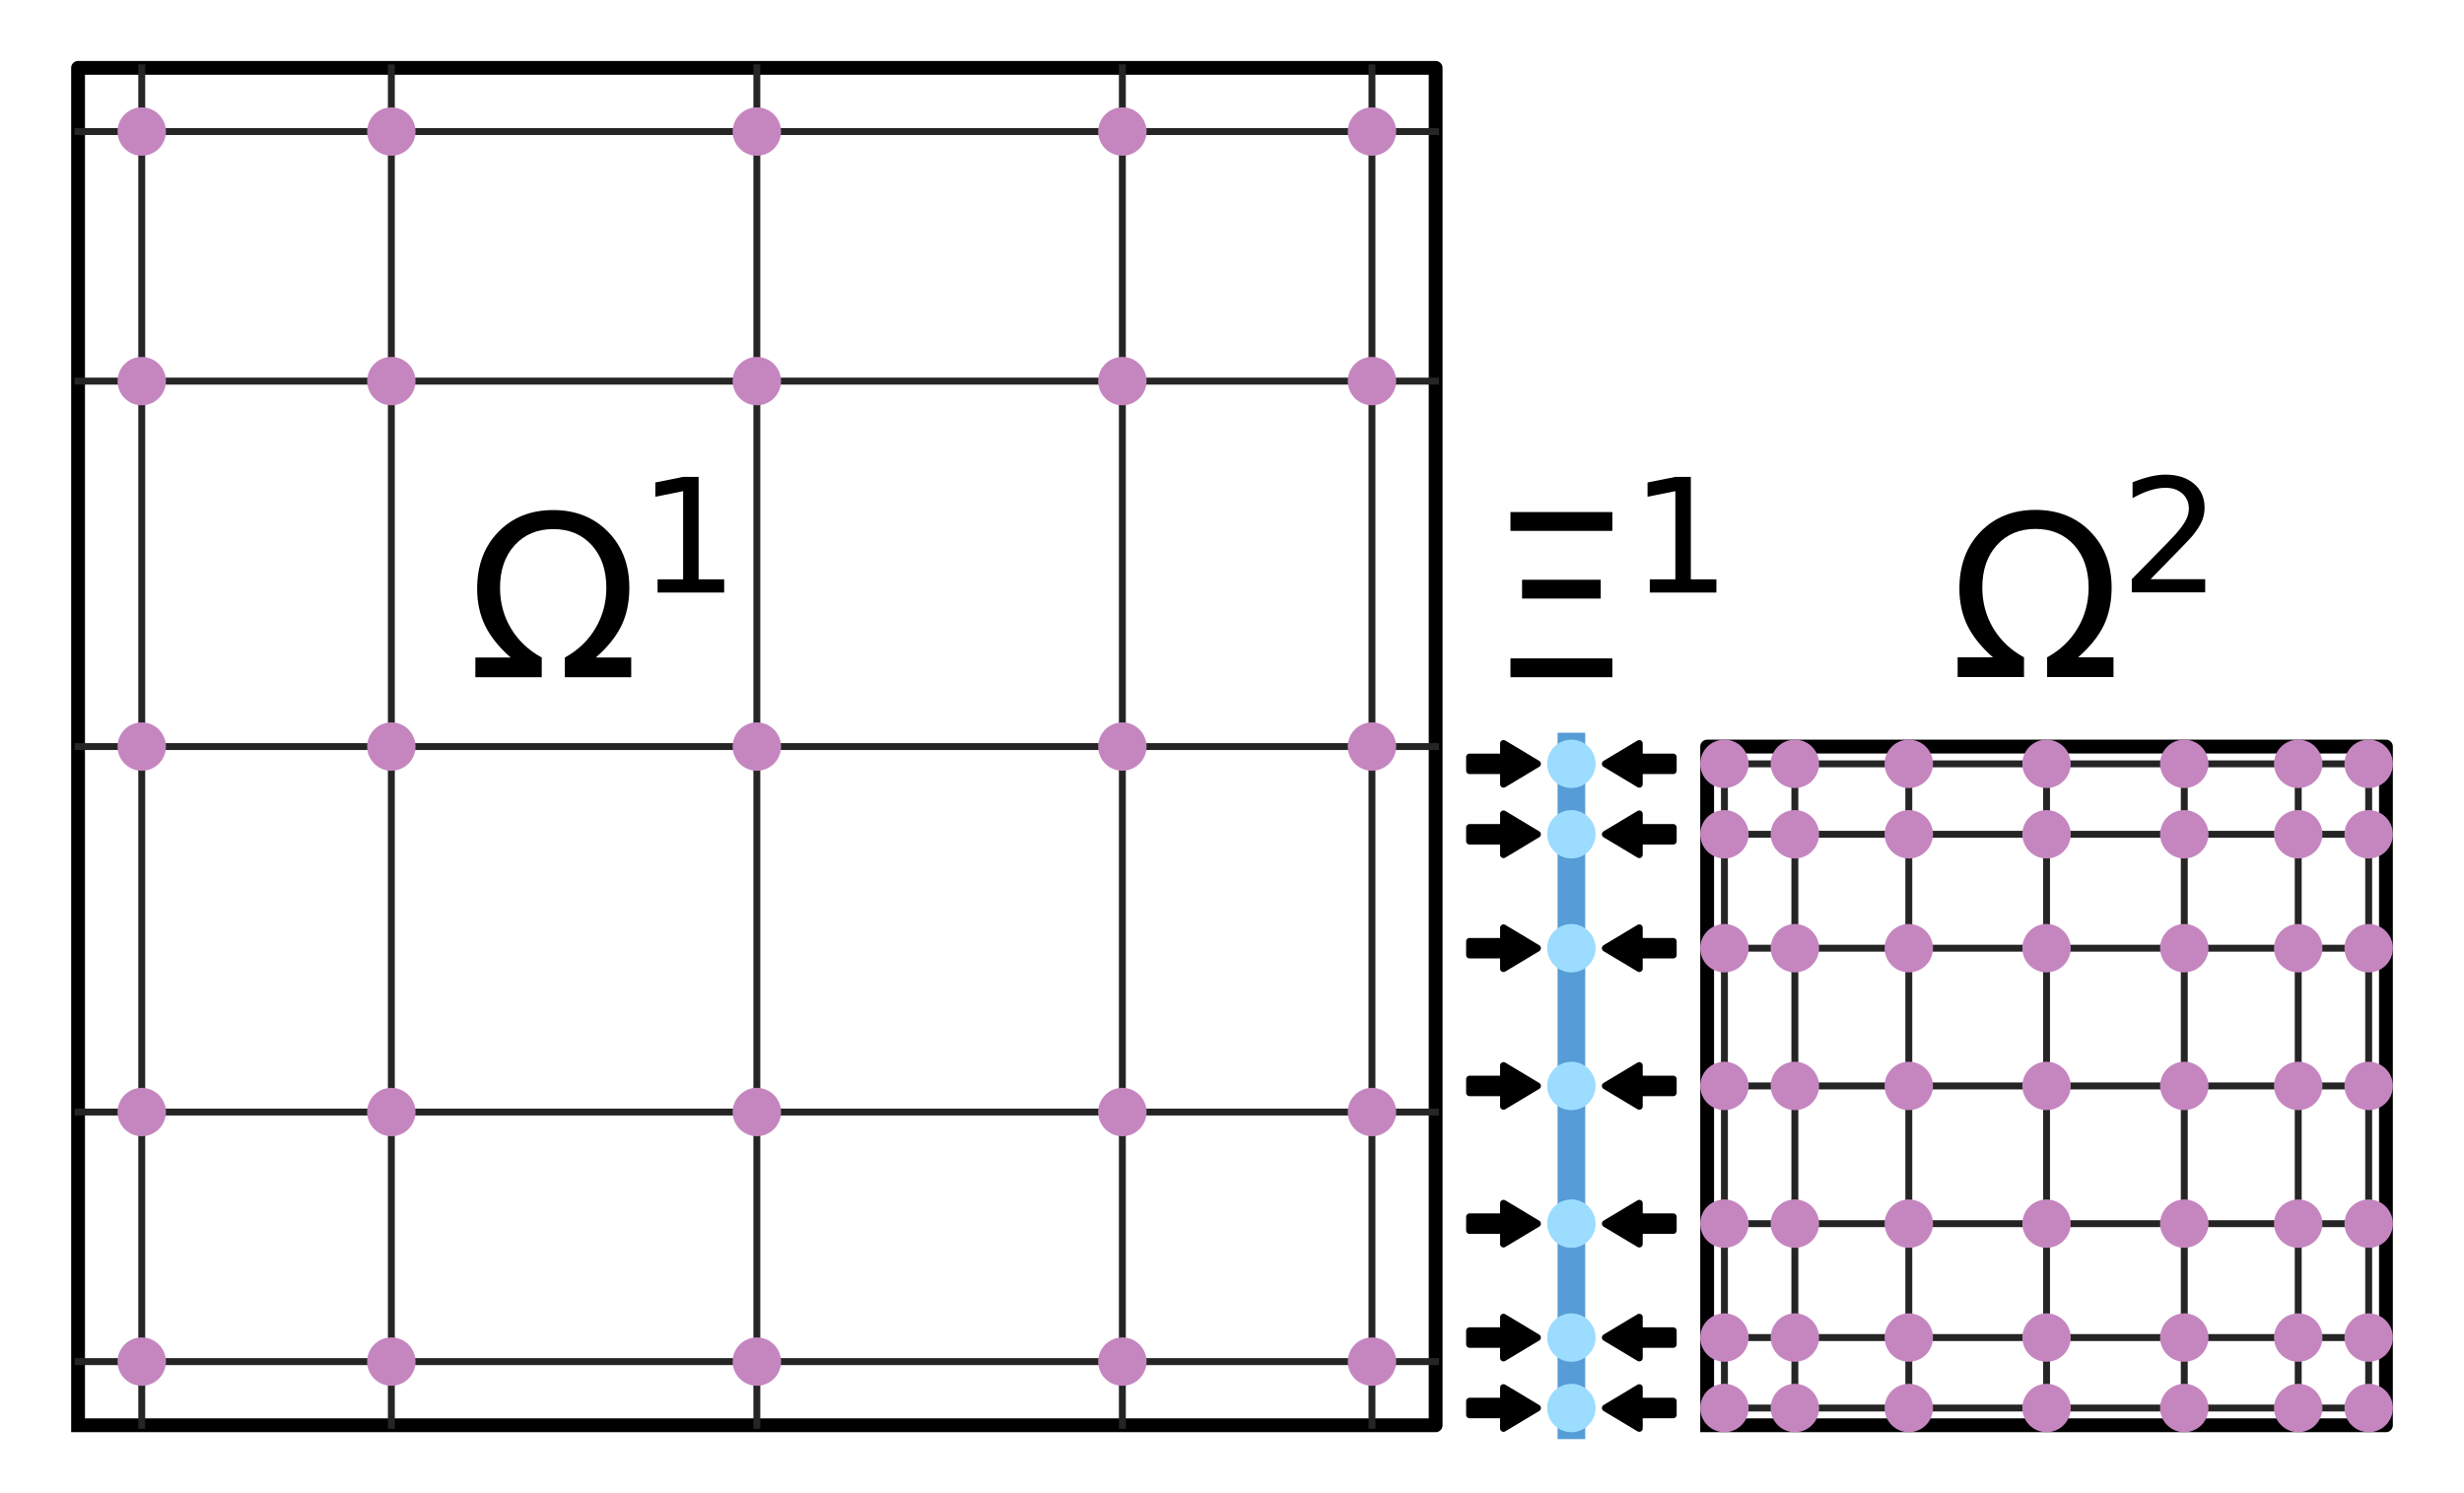 <?xml version="1.0" encoding="utf-8" standalone="no"?>
<!DOCTYPE svg PUBLIC "-//W3C//DTD SVG 1.1//EN"
  "http://www.w3.org/Graphics/SVG/1.1/DTD/svg11.dtd">
<svg height="216pt" version="1.1" viewBox="0 0 356.4 216" width="356.4pt" xmlns="http://www.w3.org/2000/svg" xmlns:xlink="http://www.w3.org/1999/xlink">
 <defs>
  <style type="text/css">*{stroke-linecap:butt;stroke-linejoin:round;}</style>
 </defs>
 <g id="figure_1">
  <g id="patch_1">
   <path d="M 0 216 
L 356.4 216 
L 356.4 0 
L 0 0 
z
" style="fill:none;"/>
  </g>
  <g id="axes_1">
   <g id="patch_2">
    <path clip-path="url(#pdb0bac7416)" d="M 222.382 203.683 
L 217.473 206.629 
L 217.473 204.665 
L 212.564 204.665 
L 212.564 202.702 
L 217.473 202.702 
L 217.473 200.738 
z
" style="stroke:#000000;stroke-linejoin:miter;"/>
   </g>
   <g id="patch_3">
    <path clip-path="url(#pdb0bac7416)" d="M 232.2 203.683 
L 237.109 200.738 
L 237.109 202.702 
L 242.018 202.702 
L 242.018 204.665 
L 237.109 204.665 
L 237.109 206.629 
z
" style="stroke:#000000;stroke-linejoin:miter;"/>
   </g>
   <g id="patch_4">
    <path clip-path="url(#pdb0bac7416)" d="M 222.382 193.493 
L 217.473 196.439 
L 217.473 194.475 
L 212.564 194.475 
L 212.564 192.512 
L 217.473 192.512 
L 217.473 190.548 
z
" style="stroke:#000000;stroke-linejoin:miter;"/>
   </g>
   <g id="patch_5">
    <path clip-path="url(#pdb0bac7416)" d="M 232.2 193.493 
L 237.109 190.548 
L 237.109 192.512 
L 242.018 192.512 
L 242.018 194.475 
L 237.109 194.475 
L 237.109 196.439 
z
" style="stroke:#000000;stroke-linejoin:miter;"/>
   </g>
   <g id="patch_6">
    <path clip-path="url(#pdb0bac7416)" d="M 222.382 177.014 
L 217.473 179.96 
L 217.473 177.996 
L 212.564 177.996 
L 212.564 176.032 
L 217.473 176.032 
L 217.473 174.069 
z
" style="stroke:#000000;stroke-linejoin:miter;"/>
   </g>
   <g id="patch_7">
    <path clip-path="url(#pdb0bac7416)" d="M 232.2 177.014 
L 237.109 174.069 
L 237.109 176.032 
L 242.018 176.032 
L 242.018 177.996 
L 237.109 177.996 
L 237.109 179.96 
z
" style="stroke:#000000;stroke-linejoin:miter;"/>
   </g>
   <g id="patch_8">
    <path clip-path="url(#pdb0bac7416)" d="M 222.382 157.091 
L 217.473 160.036 
L 217.473 158.073 
L 212.564 158.073 
L 212.564 156.109 
L 217.473 156.109 
L 217.473 154.145 
z
" style="stroke:#000000;stroke-linejoin:miter;"/>
   </g>
   <g id="patch_9">
    <path clip-path="url(#pdb0bac7416)" d="M 232.2 157.091 
L 237.109 154.145 
L 237.109 156.109 
L 242.018 156.109 
L 242.018 158.073 
L 237.109 158.073 
L 237.109 160.036 
z
" style="stroke:#000000;stroke-linejoin:miter;"/>
   </g>
   <g id="patch_10">
    <path clip-path="url(#pdb0bac7416)" d="M 222.382 137.168 
L 217.473 140.113 
L 217.473 138.149 
L 212.564 138.149 
L 212.564 136.186 
L 217.473 136.186 
L 217.473 134.222 
z
" style="stroke:#000000;stroke-linejoin:miter;"/>
   </g>
   <g id="patch_11">
    <path clip-path="url(#pdb0bac7416)" d="M 232.2 137.168 
L 237.109 134.222 
L 237.109 136.186 
L 242.018 136.186 
L 242.018 138.149 
L 237.109 138.149 
L 237.109 140.113 
z
" style="stroke:#000000;stroke-linejoin:miter;"/>
   </g>
   <g id="patch_12">
    <path clip-path="url(#pdb0bac7416)" d="M 222.382 120.688 
L 217.473 123.634 
L 217.473 121.67 
L 212.564 121.67 
L 212.564 119.707 
L 217.473 119.707 
L 217.473 117.743 
z
" style="stroke:#000000;stroke-linejoin:miter;"/>
   </g>
   <g id="patch_13">
    <path clip-path="url(#pdb0bac7416)" d="M 232.2 120.688 
L 237.109 117.743 
L 237.109 119.707 
L 242.018 119.707 
L 242.018 121.67 
L 237.109 121.67 
L 237.109 123.634 
z
" style="stroke:#000000;stroke-linejoin:miter;"/>
   </g>
   <g id="patch_14">
    <path clip-path="url(#pdb0bac7416)" d="M 222.382 110.498 
L 217.473 113.444 
L 217.473 111.48 
L 212.564 111.48 
L 212.564 109.517 
L 217.473 109.517 
L 217.473 107.553 
z
" style="stroke:#000000;stroke-linejoin:miter;"/>
   </g>
   <g id="patch_15">
    <path clip-path="url(#pdb0bac7416)" d="M 232.2 110.498 
L 237.109 107.553 
L 237.109 109.517 
L 242.018 109.517 
L 242.018 111.48 
L 237.109 111.48 
L 237.109 113.444 
z
" style="stroke:#000000;stroke-linejoin:miter;"/>
   </g>
   <g id="line2d_1">
    <path clip-path="url(#pdb0bac7416)" d="M 11.291 206.182 
L 207.655 206.182 
L 207.655 9.818 
L 11.291 9.818 
L 11.291 206.182 
" style="fill:none;stroke:#000000;stroke-linecap:square;stroke-width:2;"/>
   </g>
   <g id="line2d_2">
    <path clip-path="url(#pdb0bac7416)" d="M 20.502 206.182 
L 20.502 9.818 
" style="fill:none;stroke:#252525;stroke-linecap:square;"/>
   </g>
   <g id="line2d_3">
    <path clip-path="url(#pdb0bac7416)" d="M 11.291 196.97 
L 207.655 196.97 
" style="fill:none;stroke:#252525;stroke-linecap:square;"/>
   </g>
   <g id="line2d_4">
    <path clip-path="url(#pdb0bac7416)" d="M 56.605 206.182 
L 56.605 9.818 
" style="fill:none;stroke:#252525;stroke-linecap:square;"/>
   </g>
   <g id="line2d_5">
    <path clip-path="url(#pdb0bac7416)" d="M 11.291 160.868 
L 207.655 160.868 
" style="fill:none;stroke:#252525;stroke-linecap:square;"/>
   </g>
   <g id="line2d_6">
    <path clip-path="url(#pdb0bac7416)" d="M 109.473 206.182 
L 109.473 9.818 
" style="fill:none;stroke:#252525;stroke-linecap:square;"/>
   </g>
   <g id="line2d_7">
    <path clip-path="url(#pdb0bac7416)" d="M 11.291 108 
L 207.655 108 
" style="fill:none;stroke:#252525;stroke-linecap:square;"/>
   </g>
   <g id="line2d_8">
    <path clip-path="url(#pdb0bac7416)" d="M 162.341 206.182 
L 162.341 9.818 
" style="fill:none;stroke:#252525;stroke-linecap:square;"/>
   </g>
   <g id="line2d_9">
    <path clip-path="url(#pdb0bac7416)" d="M 11.291 55.132 
L 207.655 55.132 
" style="fill:none;stroke:#252525;stroke-linecap:square;"/>
   </g>
   <g id="line2d_10">
    <path clip-path="url(#pdb0bac7416)" d="M 198.443 206.182 
L 198.443 9.818 
" style="fill:none;stroke:#252525;stroke-linecap:square;"/>
   </g>
   <g id="line2d_11">
    <path clip-path="url(#pdb0bac7416)" d="M 11.291 19.03 
L 207.655 19.03 
" style="fill:none;stroke:#252525;stroke-linecap:square;"/>
   </g>
   <g id="line2d_12">
    <path clip-path="url(#pdb0bac7416)" d="M 20.502 196.97 
" style="fill:none;stroke:#c586c0;stroke-linecap:square;stroke-width:12;"/>
    <defs>
     <path d="M 0 3 
C 0.796 3 1.559 2.684 2.121 2.121 
C 2.684 1.559 3 0.796 3 0 
C 3 -0.796 2.684 -1.559 2.121 -2.121 
C 1.559 -2.684 0.796 -3 0 -3 
C -0.796 -3 -1.559 -2.684 -2.121 -2.121 
C -2.684 -1.559 -3 -0.796 -3 0 
C -3 0.796 -2.684 1.559 -2.121 2.121 
C -1.559 2.684 -0.796 3 0 3 
z
" id="mbd0b4804a3" style="stroke:#c586c0;"/>
    </defs>
    <g clip-path="url(#pdb0bac7416)">
     <use style="fill:#c586c0;stroke:#c586c0;" x="20.502" xlink:href="#mbd0b4804a3" y="196.97"/>
    </g>
   </g>
   <g id="line2d_13">
    <path clip-path="url(#pdb0bac7416)" d="M 20.502 160.868 
" style="fill:none;stroke:#c586c0;stroke-linecap:square;stroke-width:12;"/>
    <g clip-path="url(#pdb0bac7416)">
     <use style="fill:#c586c0;stroke:#c586c0;" x="20.502" xlink:href="#mbd0b4804a3" y="160.868"/>
    </g>
   </g>
   <g id="line2d_14">
    <path clip-path="url(#pdb0bac7416)" d="M 20.502 108 
" style="fill:none;stroke:#c586c0;stroke-linecap:square;stroke-width:12;"/>
    <g clip-path="url(#pdb0bac7416)">
     <use style="fill:#c586c0;stroke:#c586c0;" x="20.502" xlink:href="#mbd0b4804a3" y="108"/>
    </g>
   </g>
   <g id="line2d_15">
    <path clip-path="url(#pdb0bac7416)" d="M 20.502 55.132 
" style="fill:none;stroke:#c586c0;stroke-linecap:square;stroke-width:12;"/>
    <g clip-path="url(#pdb0bac7416)">
     <use style="fill:#c586c0;stroke:#c586c0;" x="20.502" xlink:href="#mbd0b4804a3" y="55.132"/>
    </g>
   </g>
   <g id="line2d_16">
    <path clip-path="url(#pdb0bac7416)" d="M 20.502 19.03 
" style="fill:none;stroke:#c586c0;stroke-linecap:square;stroke-width:12;"/>
    <g clip-path="url(#pdb0bac7416)">
     <use style="fill:#c586c0;stroke:#c586c0;" x="20.502" xlink:href="#mbd0b4804a3" y="19.03"/>
    </g>
   </g>
   <g id="line2d_17">
    <path clip-path="url(#pdb0bac7416)" d="M 56.605 196.97 
" style="fill:none;stroke:#c586c0;stroke-linecap:square;stroke-width:12;"/>
    <g clip-path="url(#pdb0bac7416)">
     <use style="fill:#c586c0;stroke:#c586c0;" x="56.605" xlink:href="#mbd0b4804a3" y="196.97"/>
    </g>
   </g>
   <g id="line2d_18">
    <path clip-path="url(#pdb0bac7416)" d="M 56.605 160.868 
" style="fill:none;stroke:#c586c0;stroke-linecap:square;stroke-width:12;"/>
    <g clip-path="url(#pdb0bac7416)">
     <use style="fill:#c586c0;stroke:#c586c0;" x="56.605" xlink:href="#mbd0b4804a3" y="160.868"/>
    </g>
   </g>
   <g id="line2d_19">
    <path clip-path="url(#pdb0bac7416)" d="M 56.605 108 
" style="fill:none;stroke:#c586c0;stroke-linecap:square;stroke-width:12;"/>
    <g clip-path="url(#pdb0bac7416)">
     <use style="fill:#c586c0;stroke:#c586c0;" x="56.605" xlink:href="#mbd0b4804a3" y="108"/>
    </g>
   </g>
   <g id="line2d_20">
    <path clip-path="url(#pdb0bac7416)" d="M 56.605 55.132 
" style="fill:none;stroke:#c586c0;stroke-linecap:square;stroke-width:12;"/>
    <g clip-path="url(#pdb0bac7416)">
     <use style="fill:#c586c0;stroke:#c586c0;" x="56.605" xlink:href="#mbd0b4804a3" y="55.132"/>
    </g>
   </g>
   <g id="line2d_21">
    <path clip-path="url(#pdb0bac7416)" d="M 56.605 19.03 
" style="fill:none;stroke:#c586c0;stroke-linecap:square;stroke-width:12;"/>
    <g clip-path="url(#pdb0bac7416)">
     <use style="fill:#c586c0;stroke:#c586c0;" x="56.605" xlink:href="#mbd0b4804a3" y="19.03"/>
    </g>
   </g>
   <g id="line2d_22">
    <path clip-path="url(#pdb0bac7416)" d="M 109.473 196.97 
" style="fill:none;stroke:#c586c0;stroke-linecap:square;stroke-width:12;"/>
    <g clip-path="url(#pdb0bac7416)">
     <use style="fill:#c586c0;stroke:#c586c0;" x="109.473" xlink:href="#mbd0b4804a3" y="196.97"/>
    </g>
   </g>
   <g id="line2d_23">
    <path clip-path="url(#pdb0bac7416)" d="M 109.473 160.868 
" style="fill:none;stroke:#c586c0;stroke-linecap:square;stroke-width:12;"/>
    <g clip-path="url(#pdb0bac7416)">
     <use style="fill:#c586c0;stroke:#c586c0;" x="109.473" xlink:href="#mbd0b4804a3" y="160.868"/>
    </g>
   </g>
   <g id="line2d_24">
    <path clip-path="url(#pdb0bac7416)" d="M 109.473 108 
" style="fill:none;stroke:#c586c0;stroke-linecap:square;stroke-width:12;"/>
    <g clip-path="url(#pdb0bac7416)">
     <use style="fill:#c586c0;stroke:#c586c0;" x="109.473" xlink:href="#mbd0b4804a3" y="108"/>
    </g>
   </g>
   <g id="line2d_25">
    <path clip-path="url(#pdb0bac7416)" d="M 109.473 55.132 
" style="fill:none;stroke:#c586c0;stroke-linecap:square;stroke-width:12;"/>
    <g clip-path="url(#pdb0bac7416)">
     <use style="fill:#c586c0;stroke:#c586c0;" x="109.473" xlink:href="#mbd0b4804a3" y="55.132"/>
    </g>
   </g>
   <g id="line2d_26">
    <path clip-path="url(#pdb0bac7416)" d="M 109.473 19.03 
" style="fill:none;stroke:#c586c0;stroke-linecap:square;stroke-width:12;"/>
    <g clip-path="url(#pdb0bac7416)">
     <use style="fill:#c586c0;stroke:#c586c0;" x="109.473" xlink:href="#mbd0b4804a3" y="19.03"/>
    </g>
   </g>
   <g id="line2d_27">
    <path clip-path="url(#pdb0bac7416)" d="M 162.341 196.97 
" style="fill:none;stroke:#c586c0;stroke-linecap:square;stroke-width:12;"/>
    <g clip-path="url(#pdb0bac7416)">
     <use style="fill:#c586c0;stroke:#c586c0;" x="162.341" xlink:href="#mbd0b4804a3" y="196.97"/>
    </g>
   </g>
   <g id="line2d_28">
    <path clip-path="url(#pdb0bac7416)" d="M 162.341 160.868 
" style="fill:none;stroke:#c586c0;stroke-linecap:square;stroke-width:12;"/>
    <g clip-path="url(#pdb0bac7416)">
     <use style="fill:#c586c0;stroke:#c586c0;" x="162.341" xlink:href="#mbd0b4804a3" y="160.868"/>
    </g>
   </g>
   <g id="line2d_29">
    <path clip-path="url(#pdb0bac7416)" d="M 162.341 108 
" style="fill:none;stroke:#c586c0;stroke-linecap:square;stroke-width:12;"/>
    <g clip-path="url(#pdb0bac7416)">
     <use style="fill:#c586c0;stroke:#c586c0;" x="162.341" xlink:href="#mbd0b4804a3" y="108"/>
    </g>
   </g>
   <g id="line2d_30">
    <path clip-path="url(#pdb0bac7416)" d="M 162.341 55.132 
" style="fill:none;stroke:#c586c0;stroke-linecap:square;stroke-width:12;"/>
    <g clip-path="url(#pdb0bac7416)">
     <use style="fill:#c586c0;stroke:#c586c0;" x="162.341" xlink:href="#mbd0b4804a3" y="55.132"/>
    </g>
   </g>
   <g id="line2d_31">
    <path clip-path="url(#pdb0bac7416)" d="M 162.341 19.03 
" style="fill:none;stroke:#c586c0;stroke-linecap:square;stroke-width:12;"/>
    <g clip-path="url(#pdb0bac7416)">
     <use style="fill:#c586c0;stroke:#c586c0;" x="162.341" xlink:href="#mbd0b4804a3" y="19.03"/>
    </g>
   </g>
   <g id="line2d_32">
    <path clip-path="url(#pdb0bac7416)" d="M 198.443 196.97 
" style="fill:none;stroke:#c586c0;stroke-linecap:square;stroke-width:12;"/>
    <g clip-path="url(#pdb0bac7416)">
     <use style="fill:#c586c0;stroke:#c586c0;" x="198.443" xlink:href="#mbd0b4804a3" y="196.97"/>
    </g>
   </g>
   <g id="line2d_33">
    <path clip-path="url(#pdb0bac7416)" d="M 198.443 160.868 
" style="fill:none;stroke:#c586c0;stroke-linecap:square;stroke-width:12;"/>
    <g clip-path="url(#pdb0bac7416)">
     <use style="fill:#c586c0;stroke:#c586c0;" x="198.443" xlink:href="#mbd0b4804a3" y="160.868"/>
    </g>
   </g>
   <g id="line2d_34">
    <path clip-path="url(#pdb0bac7416)" d="M 198.443 108 
" style="fill:none;stroke:#c586c0;stroke-linecap:square;stroke-width:12;"/>
    <g clip-path="url(#pdb0bac7416)">
     <use style="fill:#c586c0;stroke:#c586c0;" x="198.443" xlink:href="#mbd0b4804a3" y="108"/>
    </g>
   </g>
   <g id="line2d_35">
    <path clip-path="url(#pdb0bac7416)" d="M 198.443 55.132 
" style="fill:none;stroke:#c586c0;stroke-linecap:square;stroke-width:12;"/>
    <g clip-path="url(#pdb0bac7416)">
     <use style="fill:#c586c0;stroke:#c586c0;" x="198.443" xlink:href="#mbd0b4804a3" y="55.132"/>
    </g>
   </g>
   <g id="line2d_36">
    <path clip-path="url(#pdb0bac7416)" d="M 198.443 19.03 
" style="fill:none;stroke:#c586c0;stroke-linecap:square;stroke-width:12;"/>
    <g clip-path="url(#pdb0bac7416)">
     <use style="fill:#c586c0;stroke:#c586c0;" x="198.443" xlink:href="#mbd0b4804a3" y="19.03"/>
    </g>
   </g>
   <g id="line2d_37">
    <path clip-path="url(#pdb0bac7416)" d="M 246.927 206.182 
L 345.109 206.182 
L 345.109 108 
L 246.927 108 
L 246.927 206.182 
" style="fill:none;stroke:#000000;stroke-linecap:square;stroke-width:2;"/>
   </g>
   <g id="line2d_38">
    <path clip-path="url(#pdb0bac7416)" d="M 249.426 206.182 
L 249.426 108 
" style="fill:none;stroke:#252525;stroke-linecap:square;"/>
   </g>
   <g id="line2d_39">
    <path clip-path="url(#pdb0bac7416)" d="M 246.927 203.683 
L 345.109 203.683 
" style="fill:none;stroke:#252525;stroke-linecap:square;"/>
   </g>
   <g id="line2d_40">
    <path clip-path="url(#pdb0bac7416)" d="M 259.616 206.182 
L 259.616 108 
" style="fill:none;stroke:#252525;stroke-linecap:square;"/>
   </g>
   <g id="line2d_41">
    <path clip-path="url(#pdb0bac7416)" d="M 246.927 193.493 
L 345.109 193.493 
" style="fill:none;stroke:#252525;stroke-linecap:square;"/>
   </g>
   <g id="line2d_42">
    <path clip-path="url(#pdb0bac7416)" d="M 276.095 206.182 
L 276.095 108 
" style="fill:none;stroke:#252525;stroke-linecap:square;"/>
   </g>
   <g id="line2d_43">
    <path clip-path="url(#pdb0bac7416)" d="M 246.927 177.014 
L 345.109 177.014 
" style="fill:none;stroke:#252525;stroke-linecap:square;"/>
   </g>
   <g id="line2d_44">
    <path clip-path="url(#pdb0bac7416)" d="M 296.018 206.182 
L 296.018 108 
" style="fill:none;stroke:#252525;stroke-linecap:square;"/>
   </g>
   <g id="line2d_45">
    <path clip-path="url(#pdb0bac7416)" d="M 246.927 157.091 
L 345.109 157.091 
" style="fill:none;stroke:#252525;stroke-linecap:square;"/>
   </g>
   <g id="line2d_46">
    <path clip-path="url(#pdb0bac7416)" d="M 315.941 206.182 
L 315.941 108 
" style="fill:none;stroke:#252525;stroke-linecap:square;"/>
   </g>
   <g id="line2d_47">
    <path clip-path="url(#pdb0bac7416)" d="M 246.927 137.168 
L 345.109 137.168 
" style="fill:none;stroke:#252525;stroke-linecap:square;"/>
   </g>
   <g id="line2d_48">
    <path clip-path="url(#pdb0bac7416)" d="M 332.421 206.182 
L 332.421 108 
" style="fill:none;stroke:#252525;stroke-linecap:square;"/>
   </g>
   <g id="line2d_49">
    <path clip-path="url(#pdb0bac7416)" d="M 246.927 120.688 
L 345.109 120.688 
" style="fill:none;stroke:#252525;stroke-linecap:square;"/>
   </g>
   <g id="line2d_50">
    <path clip-path="url(#pdb0bac7416)" d="M 342.611 206.182 
L 342.611 108 
" style="fill:none;stroke:#252525;stroke-linecap:square;"/>
   </g>
   <g id="line2d_51">
    <path clip-path="url(#pdb0bac7416)" d="M 246.927 110.498 
L 345.109 110.498 
" style="fill:none;stroke:#252525;stroke-linecap:square;"/>
   </g>
   <g id="line2d_52">
    <path clip-path="url(#pdb0bac7416)" d="M 249.426 203.683 
" style="fill:none;stroke:#c586c0;stroke-linecap:square;stroke-width:12;"/>
    <g clip-path="url(#pdb0bac7416)">
     <use style="fill:#c586c0;stroke:#c586c0;" x="249.426" xlink:href="#mbd0b4804a3" y="203.683"/>
    </g>
   </g>
   <g id="line2d_53">
    <path clip-path="url(#pdb0bac7416)" d="M 249.426 193.493 
" style="fill:none;stroke:#c586c0;stroke-linecap:square;stroke-width:12;"/>
    <g clip-path="url(#pdb0bac7416)">
     <use style="fill:#c586c0;stroke:#c586c0;" x="249.426" xlink:href="#mbd0b4804a3" y="193.493"/>
    </g>
   </g>
   <g id="line2d_54">
    <path clip-path="url(#pdb0bac7416)" d="M 249.426 177.014 
" style="fill:none;stroke:#c586c0;stroke-linecap:square;stroke-width:12;"/>
    <g clip-path="url(#pdb0bac7416)">
     <use style="fill:#c586c0;stroke:#c586c0;" x="249.426" xlink:href="#mbd0b4804a3" y="177.014"/>
    </g>
   </g>
   <g id="line2d_55">
    <path clip-path="url(#pdb0bac7416)" d="M 249.426 157.091 
" style="fill:none;stroke:#c586c0;stroke-linecap:square;stroke-width:12;"/>
    <g clip-path="url(#pdb0bac7416)">
     <use style="fill:#c586c0;stroke:#c586c0;" x="249.426" xlink:href="#mbd0b4804a3" y="157.091"/>
    </g>
   </g>
   <g id="line2d_56">
    <path clip-path="url(#pdb0bac7416)" d="M 249.426 137.168 
" style="fill:none;stroke:#c586c0;stroke-linecap:square;stroke-width:12;"/>
    <g clip-path="url(#pdb0bac7416)">
     <use style="fill:#c586c0;stroke:#c586c0;" x="249.426" xlink:href="#mbd0b4804a3" y="137.168"/>
    </g>
   </g>
   <g id="line2d_57">
    <path clip-path="url(#pdb0bac7416)" d="M 249.426 120.688 
" style="fill:none;stroke:#c586c0;stroke-linecap:square;stroke-width:12;"/>
    <g clip-path="url(#pdb0bac7416)">
     <use style="fill:#c586c0;stroke:#c586c0;" x="249.426" xlink:href="#mbd0b4804a3" y="120.688"/>
    </g>
   </g>
   <g id="line2d_58">
    <path clip-path="url(#pdb0bac7416)" d="M 249.426 110.498 
" style="fill:none;stroke:#c586c0;stroke-linecap:square;stroke-width:12;"/>
    <g clip-path="url(#pdb0bac7416)">
     <use style="fill:#c586c0;stroke:#c586c0;" x="249.426" xlink:href="#mbd0b4804a3" y="110.498"/>
    </g>
   </g>
   <g id="line2d_59">
    <path clip-path="url(#pdb0bac7416)" d="M 259.616 203.683 
" style="fill:none;stroke:#c586c0;stroke-linecap:square;stroke-width:12;"/>
    <g clip-path="url(#pdb0bac7416)">
     <use style="fill:#c586c0;stroke:#c586c0;" x="259.616" xlink:href="#mbd0b4804a3" y="203.683"/>
    </g>
   </g>
   <g id="line2d_60">
    <path clip-path="url(#pdb0bac7416)" d="M 259.616 193.493 
" style="fill:none;stroke:#c586c0;stroke-linecap:square;stroke-width:12;"/>
    <g clip-path="url(#pdb0bac7416)">
     <use style="fill:#c586c0;stroke:#c586c0;" x="259.616" xlink:href="#mbd0b4804a3" y="193.493"/>
    </g>
   </g>
   <g id="line2d_61">
    <path clip-path="url(#pdb0bac7416)" d="M 259.616 177.014 
" style="fill:none;stroke:#c586c0;stroke-linecap:square;stroke-width:12;"/>
    <g clip-path="url(#pdb0bac7416)">
     <use style="fill:#c586c0;stroke:#c586c0;" x="259.616" xlink:href="#mbd0b4804a3" y="177.014"/>
    </g>
   </g>
   <g id="line2d_62">
    <path clip-path="url(#pdb0bac7416)" d="M 259.616 157.091 
" style="fill:none;stroke:#c586c0;stroke-linecap:square;stroke-width:12;"/>
    <g clip-path="url(#pdb0bac7416)">
     <use style="fill:#c586c0;stroke:#c586c0;" x="259.616" xlink:href="#mbd0b4804a3" y="157.091"/>
    </g>
   </g>
   <g id="line2d_63">
    <path clip-path="url(#pdb0bac7416)" d="M 259.616 137.168 
" style="fill:none;stroke:#c586c0;stroke-linecap:square;stroke-width:12;"/>
    <g clip-path="url(#pdb0bac7416)">
     <use style="fill:#c586c0;stroke:#c586c0;" x="259.616" xlink:href="#mbd0b4804a3" y="137.168"/>
    </g>
   </g>
   <g id="line2d_64">
    <path clip-path="url(#pdb0bac7416)" d="M 259.616 120.688 
" style="fill:none;stroke:#c586c0;stroke-linecap:square;stroke-width:12;"/>
    <g clip-path="url(#pdb0bac7416)">
     <use style="fill:#c586c0;stroke:#c586c0;" x="259.616" xlink:href="#mbd0b4804a3" y="120.688"/>
    </g>
   </g>
   <g id="line2d_65">
    <path clip-path="url(#pdb0bac7416)" d="M 259.616 110.498 
" style="fill:none;stroke:#c586c0;stroke-linecap:square;stroke-width:12;"/>
    <g clip-path="url(#pdb0bac7416)">
     <use style="fill:#c586c0;stroke:#c586c0;" x="259.616" xlink:href="#mbd0b4804a3" y="110.498"/>
    </g>
   </g>
   <g id="line2d_66">
    <path clip-path="url(#pdb0bac7416)" d="M 276.095 203.683 
" style="fill:none;stroke:#c586c0;stroke-linecap:square;stroke-width:12;"/>
    <g clip-path="url(#pdb0bac7416)">
     <use style="fill:#c586c0;stroke:#c586c0;" x="276.095" xlink:href="#mbd0b4804a3" y="203.683"/>
    </g>
   </g>
   <g id="line2d_67">
    <path clip-path="url(#pdb0bac7416)" d="M 276.095 193.493 
" style="fill:none;stroke:#c586c0;stroke-linecap:square;stroke-width:12;"/>
    <g clip-path="url(#pdb0bac7416)">
     <use style="fill:#c586c0;stroke:#c586c0;" x="276.095" xlink:href="#mbd0b4804a3" y="193.493"/>
    </g>
   </g>
   <g id="line2d_68">
    <path clip-path="url(#pdb0bac7416)" d="M 276.095 177.014 
" style="fill:none;stroke:#c586c0;stroke-linecap:square;stroke-width:12;"/>
    <g clip-path="url(#pdb0bac7416)">
     <use style="fill:#c586c0;stroke:#c586c0;" x="276.095" xlink:href="#mbd0b4804a3" y="177.014"/>
    </g>
   </g>
   <g id="line2d_69">
    <path clip-path="url(#pdb0bac7416)" d="M 276.095 157.091 
" style="fill:none;stroke:#c586c0;stroke-linecap:square;stroke-width:12;"/>
    <g clip-path="url(#pdb0bac7416)">
     <use style="fill:#c586c0;stroke:#c586c0;" x="276.095" xlink:href="#mbd0b4804a3" y="157.091"/>
    </g>
   </g>
   <g id="line2d_70">
    <path clip-path="url(#pdb0bac7416)" d="M 276.095 137.168 
" style="fill:none;stroke:#c586c0;stroke-linecap:square;stroke-width:12;"/>
    <g clip-path="url(#pdb0bac7416)">
     <use style="fill:#c586c0;stroke:#c586c0;" x="276.095" xlink:href="#mbd0b4804a3" y="137.168"/>
    </g>
   </g>
   <g id="line2d_71">
    <path clip-path="url(#pdb0bac7416)" d="M 276.095 120.688 
" style="fill:none;stroke:#c586c0;stroke-linecap:square;stroke-width:12;"/>
    <g clip-path="url(#pdb0bac7416)">
     <use style="fill:#c586c0;stroke:#c586c0;" x="276.095" xlink:href="#mbd0b4804a3" y="120.688"/>
    </g>
   </g>
   <g id="line2d_72">
    <path clip-path="url(#pdb0bac7416)" d="M 276.095 110.498 
" style="fill:none;stroke:#c586c0;stroke-linecap:square;stroke-width:12;"/>
    <g clip-path="url(#pdb0bac7416)">
     <use style="fill:#c586c0;stroke:#c586c0;" x="276.095" xlink:href="#mbd0b4804a3" y="110.498"/>
    </g>
   </g>
   <g id="line2d_73">
    <path clip-path="url(#pdb0bac7416)" d="M 296.018 203.683 
" style="fill:none;stroke:#c586c0;stroke-linecap:square;stroke-width:12;"/>
    <g clip-path="url(#pdb0bac7416)">
     <use style="fill:#c586c0;stroke:#c586c0;" x="296.018" xlink:href="#mbd0b4804a3" y="203.683"/>
    </g>
   </g>
   <g id="line2d_74">
    <path clip-path="url(#pdb0bac7416)" d="M 296.018 193.493 
" style="fill:none;stroke:#c586c0;stroke-linecap:square;stroke-width:12;"/>
    <g clip-path="url(#pdb0bac7416)">
     <use style="fill:#c586c0;stroke:#c586c0;" x="296.018" xlink:href="#mbd0b4804a3" y="193.493"/>
    </g>
   </g>
   <g id="line2d_75">
    <path clip-path="url(#pdb0bac7416)" d="M 296.018 177.014 
" style="fill:none;stroke:#c586c0;stroke-linecap:square;stroke-width:12;"/>
    <g clip-path="url(#pdb0bac7416)">
     <use style="fill:#c586c0;stroke:#c586c0;" x="296.018" xlink:href="#mbd0b4804a3" y="177.014"/>
    </g>
   </g>
   <g id="line2d_76">
    <path clip-path="url(#pdb0bac7416)" d="M 296.018 157.091 
" style="fill:none;stroke:#c586c0;stroke-linecap:square;stroke-width:12;"/>
    <g clip-path="url(#pdb0bac7416)">
     <use style="fill:#c586c0;stroke:#c586c0;" x="296.018" xlink:href="#mbd0b4804a3" y="157.091"/>
    </g>
   </g>
   <g id="line2d_77">
    <path clip-path="url(#pdb0bac7416)" d="M 296.018 137.168 
" style="fill:none;stroke:#c586c0;stroke-linecap:square;stroke-width:12;"/>
    <g clip-path="url(#pdb0bac7416)">
     <use style="fill:#c586c0;stroke:#c586c0;" x="296.018" xlink:href="#mbd0b4804a3" y="137.168"/>
    </g>
   </g>
   <g id="line2d_78">
    <path clip-path="url(#pdb0bac7416)" d="M 296.018 120.688 
" style="fill:none;stroke:#c586c0;stroke-linecap:square;stroke-width:12;"/>
    <g clip-path="url(#pdb0bac7416)">
     <use style="fill:#c586c0;stroke:#c586c0;" x="296.018" xlink:href="#mbd0b4804a3" y="120.688"/>
    </g>
   </g>
   <g id="line2d_79">
    <path clip-path="url(#pdb0bac7416)" d="M 296.018 110.498 
" style="fill:none;stroke:#c586c0;stroke-linecap:square;stroke-width:12;"/>
    <g clip-path="url(#pdb0bac7416)">
     <use style="fill:#c586c0;stroke:#c586c0;" x="296.018" xlink:href="#mbd0b4804a3" y="110.498"/>
    </g>
   </g>
   <g id="line2d_80">
    <path clip-path="url(#pdb0bac7416)" d="M 315.941 203.683 
" style="fill:none;stroke:#c586c0;stroke-linecap:square;stroke-width:12;"/>
    <g clip-path="url(#pdb0bac7416)">
     <use style="fill:#c586c0;stroke:#c586c0;" x="315.941" xlink:href="#mbd0b4804a3" y="203.683"/>
    </g>
   </g>
   <g id="line2d_81">
    <path clip-path="url(#pdb0bac7416)" d="M 315.941 193.493 
" style="fill:none;stroke:#c586c0;stroke-linecap:square;stroke-width:12;"/>
    <g clip-path="url(#pdb0bac7416)">
     <use style="fill:#c586c0;stroke:#c586c0;" x="315.941" xlink:href="#mbd0b4804a3" y="193.493"/>
    </g>
   </g>
   <g id="line2d_82">
    <path clip-path="url(#pdb0bac7416)" d="M 315.941 177.014 
" style="fill:none;stroke:#c586c0;stroke-linecap:square;stroke-width:12;"/>
    <g clip-path="url(#pdb0bac7416)">
     <use style="fill:#c586c0;stroke:#c586c0;" x="315.941" xlink:href="#mbd0b4804a3" y="177.014"/>
    </g>
   </g>
   <g id="line2d_83">
    <path clip-path="url(#pdb0bac7416)" d="M 315.941 157.091 
" style="fill:none;stroke:#c586c0;stroke-linecap:square;stroke-width:12;"/>
    <g clip-path="url(#pdb0bac7416)">
     <use style="fill:#c586c0;stroke:#c586c0;" x="315.941" xlink:href="#mbd0b4804a3" y="157.091"/>
    </g>
   </g>
   <g id="line2d_84">
    <path clip-path="url(#pdb0bac7416)" d="M 315.941 137.168 
" style="fill:none;stroke:#c586c0;stroke-linecap:square;stroke-width:12;"/>
    <g clip-path="url(#pdb0bac7416)">
     <use style="fill:#c586c0;stroke:#c586c0;" x="315.941" xlink:href="#mbd0b4804a3" y="137.168"/>
    </g>
   </g>
   <g id="line2d_85">
    <path clip-path="url(#pdb0bac7416)" d="M 315.941 120.688 
" style="fill:none;stroke:#c586c0;stroke-linecap:square;stroke-width:12;"/>
    <g clip-path="url(#pdb0bac7416)">
     <use style="fill:#c586c0;stroke:#c586c0;" x="315.941" xlink:href="#mbd0b4804a3" y="120.688"/>
    </g>
   </g>
   <g id="line2d_86">
    <path clip-path="url(#pdb0bac7416)" d="M 315.941 110.498 
" style="fill:none;stroke:#c586c0;stroke-linecap:square;stroke-width:12;"/>
    <g clip-path="url(#pdb0bac7416)">
     <use style="fill:#c586c0;stroke:#c586c0;" x="315.941" xlink:href="#mbd0b4804a3" y="110.498"/>
    </g>
   </g>
   <g id="line2d_87">
    <path clip-path="url(#pdb0bac7416)" d="M 332.421 203.683 
" style="fill:none;stroke:#c586c0;stroke-linecap:square;stroke-width:12;"/>
    <g clip-path="url(#pdb0bac7416)">
     <use style="fill:#c586c0;stroke:#c586c0;" x="332.421" xlink:href="#mbd0b4804a3" y="203.683"/>
    </g>
   </g>
   <g id="line2d_88">
    <path clip-path="url(#pdb0bac7416)" d="M 332.421 193.493 
" style="fill:none;stroke:#c586c0;stroke-linecap:square;stroke-width:12;"/>
    <g clip-path="url(#pdb0bac7416)">
     <use style="fill:#c586c0;stroke:#c586c0;" x="332.421" xlink:href="#mbd0b4804a3" y="193.493"/>
    </g>
   </g>
   <g id="line2d_89">
    <path clip-path="url(#pdb0bac7416)" d="M 332.421 177.014 
" style="fill:none;stroke:#c586c0;stroke-linecap:square;stroke-width:12;"/>
    <g clip-path="url(#pdb0bac7416)">
     <use style="fill:#c586c0;stroke:#c586c0;" x="332.421" xlink:href="#mbd0b4804a3" y="177.014"/>
    </g>
   </g>
   <g id="line2d_90">
    <path clip-path="url(#pdb0bac7416)" d="M 332.421 157.091 
" style="fill:none;stroke:#c586c0;stroke-linecap:square;stroke-width:12;"/>
    <g clip-path="url(#pdb0bac7416)">
     <use style="fill:#c586c0;stroke:#c586c0;" x="332.421" xlink:href="#mbd0b4804a3" y="157.091"/>
    </g>
   </g>
   <g id="line2d_91">
    <path clip-path="url(#pdb0bac7416)" d="M 332.421 137.168 
" style="fill:none;stroke:#c586c0;stroke-linecap:square;stroke-width:12;"/>
    <g clip-path="url(#pdb0bac7416)">
     <use style="fill:#c586c0;stroke:#c586c0;" x="332.421" xlink:href="#mbd0b4804a3" y="137.168"/>
    </g>
   </g>
   <g id="line2d_92">
    <path clip-path="url(#pdb0bac7416)" d="M 332.421 120.688 
" style="fill:none;stroke:#c586c0;stroke-linecap:square;stroke-width:12;"/>
    <g clip-path="url(#pdb0bac7416)">
     <use style="fill:#c586c0;stroke:#c586c0;" x="332.421" xlink:href="#mbd0b4804a3" y="120.688"/>
    </g>
   </g>
   <g id="line2d_93">
    <path clip-path="url(#pdb0bac7416)" d="M 332.421 110.498 
" style="fill:none;stroke:#c586c0;stroke-linecap:square;stroke-width:12;"/>
    <g clip-path="url(#pdb0bac7416)">
     <use style="fill:#c586c0;stroke:#c586c0;" x="332.421" xlink:href="#mbd0b4804a3" y="110.498"/>
    </g>
   </g>
   <g id="line2d_94">
    <path clip-path="url(#pdb0bac7416)" d="M 342.611 203.683 
" style="fill:none;stroke:#c586c0;stroke-linecap:square;stroke-width:12;"/>
    <g clip-path="url(#pdb0bac7416)">
     <use style="fill:#c586c0;stroke:#c586c0;" x="342.611" xlink:href="#mbd0b4804a3" y="203.683"/>
    </g>
   </g>
   <g id="line2d_95">
    <path clip-path="url(#pdb0bac7416)" d="M 342.611 193.493 
" style="fill:none;stroke:#c586c0;stroke-linecap:square;stroke-width:12;"/>
    <g clip-path="url(#pdb0bac7416)">
     <use style="fill:#c586c0;stroke:#c586c0;" x="342.611" xlink:href="#mbd0b4804a3" y="193.493"/>
    </g>
   </g>
   <g id="line2d_96">
    <path clip-path="url(#pdb0bac7416)" d="M 342.611 177.014 
" style="fill:none;stroke:#c586c0;stroke-linecap:square;stroke-width:12;"/>
    <g clip-path="url(#pdb0bac7416)">
     <use style="fill:#c586c0;stroke:#c586c0;" x="342.611" xlink:href="#mbd0b4804a3" y="177.014"/>
    </g>
   </g>
   <g id="line2d_97">
    <path clip-path="url(#pdb0bac7416)" d="M 342.611 157.091 
" style="fill:none;stroke:#c586c0;stroke-linecap:square;stroke-width:12;"/>
    <g clip-path="url(#pdb0bac7416)">
     <use style="fill:#c586c0;stroke:#c586c0;" x="342.611" xlink:href="#mbd0b4804a3" y="157.091"/>
    </g>
   </g>
   <g id="line2d_98">
    <path clip-path="url(#pdb0bac7416)" d="M 342.611 137.168 
" style="fill:none;stroke:#c586c0;stroke-linecap:square;stroke-width:12;"/>
    <g clip-path="url(#pdb0bac7416)">
     <use style="fill:#c586c0;stroke:#c586c0;" x="342.611" xlink:href="#mbd0b4804a3" y="137.168"/>
    </g>
   </g>
   <g id="line2d_99">
    <path clip-path="url(#pdb0bac7416)" d="M 342.611 120.688 
" style="fill:none;stroke:#c586c0;stroke-linecap:square;stroke-width:12;"/>
    <g clip-path="url(#pdb0bac7416)">
     <use style="fill:#c586c0;stroke:#c586c0;" x="342.611" xlink:href="#mbd0b4804a3" y="120.688"/>
    </g>
   </g>
   <g id="line2d_100">
    <path clip-path="url(#pdb0bac7416)" d="M 342.611 110.498 
" style="fill:none;stroke:#c586c0;stroke-linecap:square;stroke-width:12;"/>
    <g clip-path="url(#pdb0bac7416)">
     <use style="fill:#c586c0;stroke:#c586c0;" x="342.611" xlink:href="#mbd0b4804a3" y="110.498"/>
    </g>
   </g>
   <g id="line2d_101">
    <path clip-path="url(#pdb0bac7416)" d="M 227.291 206.182 
L 227.291 108 
" style="fill:none;stroke:#569cd6;stroke-linecap:square;stroke-width:4;"/>
   </g>
   <g id="line2d_102">
    <path clip-path="url(#pdb0bac7416)" d="M 227.291 203.683 
" style="fill:none;stroke:#9cdcfe;stroke-linecap:square;stroke-width:12;"/>
    <defs>
     <path d="M 0 3 
C 0.796 3 1.559 2.684 2.121 2.121 
C 2.684 1.559 3 0.796 3 0 
C 3 -0.796 2.684 -1.559 2.121 -2.121 
C 1.559 -2.684 0.796 -3 0 -3 
C -0.796 -3 -1.559 -2.684 -2.121 -2.121 
C -2.684 -1.559 -3 -0.796 -3 0 
C -3 0.796 -2.684 1.559 -2.121 2.121 
C -1.559 2.684 -0.796 3 0 3 
z
" id="m92d3476c2b" style="stroke:#9cdcfe;"/>
    </defs>
    <g clip-path="url(#pdb0bac7416)">
     <use style="fill:#9cdcfe;stroke:#9cdcfe;" x="227.291" xlink:href="#m92d3476c2b" y="203.683"/>
    </g>
   </g>
   <g id="line2d_103">
    <path clip-path="url(#pdb0bac7416)" d="M 227.291 193.493 
" style="fill:none;stroke:#9cdcfe;stroke-linecap:square;stroke-width:12;"/>
    <g clip-path="url(#pdb0bac7416)">
     <use style="fill:#9cdcfe;stroke:#9cdcfe;" x="227.291" xlink:href="#m92d3476c2b" y="193.493"/>
    </g>
   </g>
   <g id="line2d_104">
    <path clip-path="url(#pdb0bac7416)" d="M 227.291 177.014 
" style="fill:none;stroke:#9cdcfe;stroke-linecap:square;stroke-width:12;"/>
    <g clip-path="url(#pdb0bac7416)">
     <use style="fill:#9cdcfe;stroke:#9cdcfe;" x="227.291" xlink:href="#m92d3476c2b" y="177.014"/>
    </g>
   </g>
   <g id="line2d_105">
    <path clip-path="url(#pdb0bac7416)" d="M 227.291 157.091 
" style="fill:none;stroke:#9cdcfe;stroke-linecap:square;stroke-width:12;"/>
    <g clip-path="url(#pdb0bac7416)">
     <use style="fill:#9cdcfe;stroke:#9cdcfe;" x="227.291" xlink:href="#m92d3476c2b" y="157.091"/>
    </g>
   </g>
   <g id="line2d_106">
    <path clip-path="url(#pdb0bac7416)" d="M 227.291 137.168 
" style="fill:none;stroke:#9cdcfe;stroke-linecap:square;stroke-width:12;"/>
    <g clip-path="url(#pdb0bac7416)">
     <use style="fill:#9cdcfe;stroke:#9cdcfe;" x="227.291" xlink:href="#m92d3476c2b" y="137.168"/>
    </g>
   </g>
   <g id="line2d_107">
    <path clip-path="url(#pdb0bac7416)" d="M 227.291 120.688 
" style="fill:none;stroke:#9cdcfe;stroke-linecap:square;stroke-width:12;"/>
    <g clip-path="url(#pdb0bac7416)">
     <use style="fill:#9cdcfe;stroke:#9cdcfe;" x="227.291" xlink:href="#m92d3476c2b" y="120.688"/>
    </g>
   </g>
   <g id="line2d_108">
    <path clip-path="url(#pdb0bac7416)" d="M 227.291 110.498 
" style="fill:none;stroke:#9cdcfe;stroke-linecap:square;stroke-width:12;"/>
    <g clip-path="url(#pdb0bac7416)">
     <use style="fill:#9cdcfe;stroke:#9cdcfe;" x="227.291" xlink:href="#m92d3476c2b" y="110.498"/>
    </g>
   </g>
   <g id="text_1">
    <!-- $Ω^1$ -->
    <g transform="translate(67.509 98.182)scale(0.32 -0.32)">
     <defs>
      <path d="M 4647 556 
L 4647 0 
L 2772 0 
L 2772 556 
Q 3325 859 3634 1378 
Q 3944 1897 3944 2528 
Q 3944 3278 3531 3731 
Q 3119 4184 2444 4184 
Q 1769 4184 1355 3729 
Q 941 3275 941 2528 
Q 941 1897 1250 1378 
Q 1563 859 2119 556 
L 2119 0 
L 244 0 
L 244 556 
L 1241 556 
Q 747 991 519 1456 
Q 294 1922 294 2497 
Q 294 3491 894 4106 
Q 1491 4722 2444 4722 
Q 3391 4722 3994 4106 
Q 4594 3494 4594 2528 
Q 4594 1922 4372 1459 
Q 4150 997 3647 556 
L 4647 556 
z
" id="DejaVuSans-3a9" transform="scale(0.016)"/>
      <path d="M 794 531 
L 1825 531 
L 1825 4091 
L 703 3866 
L 703 4441 
L 1819 4666 
L 2450 4666 
L 2450 531 
L 3481 531 
L 3481 0 
L 794 0 
L 794 531 
z
" id="DejaVuSans-31" transform="scale(0.016)"/>
     </defs>
     <use transform="translate(0 0.684)" xlink:href="#DejaVuSans-3a9"/>
     <use transform="translate(77.373 38.966)scale(0.7)" xlink:href="#DejaVuSans-31"/>
    </g>
   </g>
   <g id="text_2">
    <!-- $Ω^2$ -->
    <g transform="translate(281.909 98.182)scale(0.32 -0.32)">
     <defs>
      <path d="M 1228 531 
L 3431 531 
L 3431 0 
L 469 0 
L 469 531 
Q 828 903 1448 1529 
Q 2069 2156 2228 2338 
Q 2531 2678 2651 2914 
Q 2772 3150 2772 3378 
Q 2772 3750 2511 3984 
Q 2250 4219 1831 4219 
Q 1534 4219 1204 4116 
Q 875 4013 500 3803 
L 500 4441 
Q 881 4594 1212 4672 
Q 1544 4750 1819 4750 
Q 2544 4750 2975 4387 
Q 3406 4025 3406 3419 
Q 3406 3131 3298 2873 
Q 3191 2616 2906 2266 
Q 2828 2175 2409 1742 
Q 1991 1309 1228 531 
z
" id="DejaVuSans-32" transform="scale(0.016)"/>
     </defs>
     <use transform="translate(0 0.766)" xlink:href="#DejaVuSans-3a9"/>
     <use transform="translate(77.373 39.047)scale(0.7)" xlink:href="#DejaVuSans-32"/>
    </g>
   </g>
   <g id="text_3">
    <!-- $Ξ^1$ -->
    <g transform="translate(215.262 98.182)scale(0.32 -0.32)">
     <defs>
      <path d="M 956 2753 
L 3178 2753 
L 3178 2222 
L 956 2222 
L 956 2753 
z
M 628 4666 
L 3506 4666 
L 3506 4134 
L 628 4134 
L 628 4666 
z
M 628 531 
L 3506 531 
L 3506 0 
L 628 0 
L 628 531 
z
" id="DejaVuSans-39e" transform="scale(0.016)"/>
     </defs>
     <use transform="translate(0 0.684)" xlink:href="#DejaVuSans-39e"/>
     <use transform="translate(64.141 38.966)scale(0.7)" xlink:href="#DejaVuSans-31"/>
    </g>
   </g>
  </g>
 </g>
 <defs>
  <clipPath id="pdb0bac7416">
   <rect height="216" width="353.455" x="1.473" y="0"/>
  </clipPath>
 </defs>
</svg>
